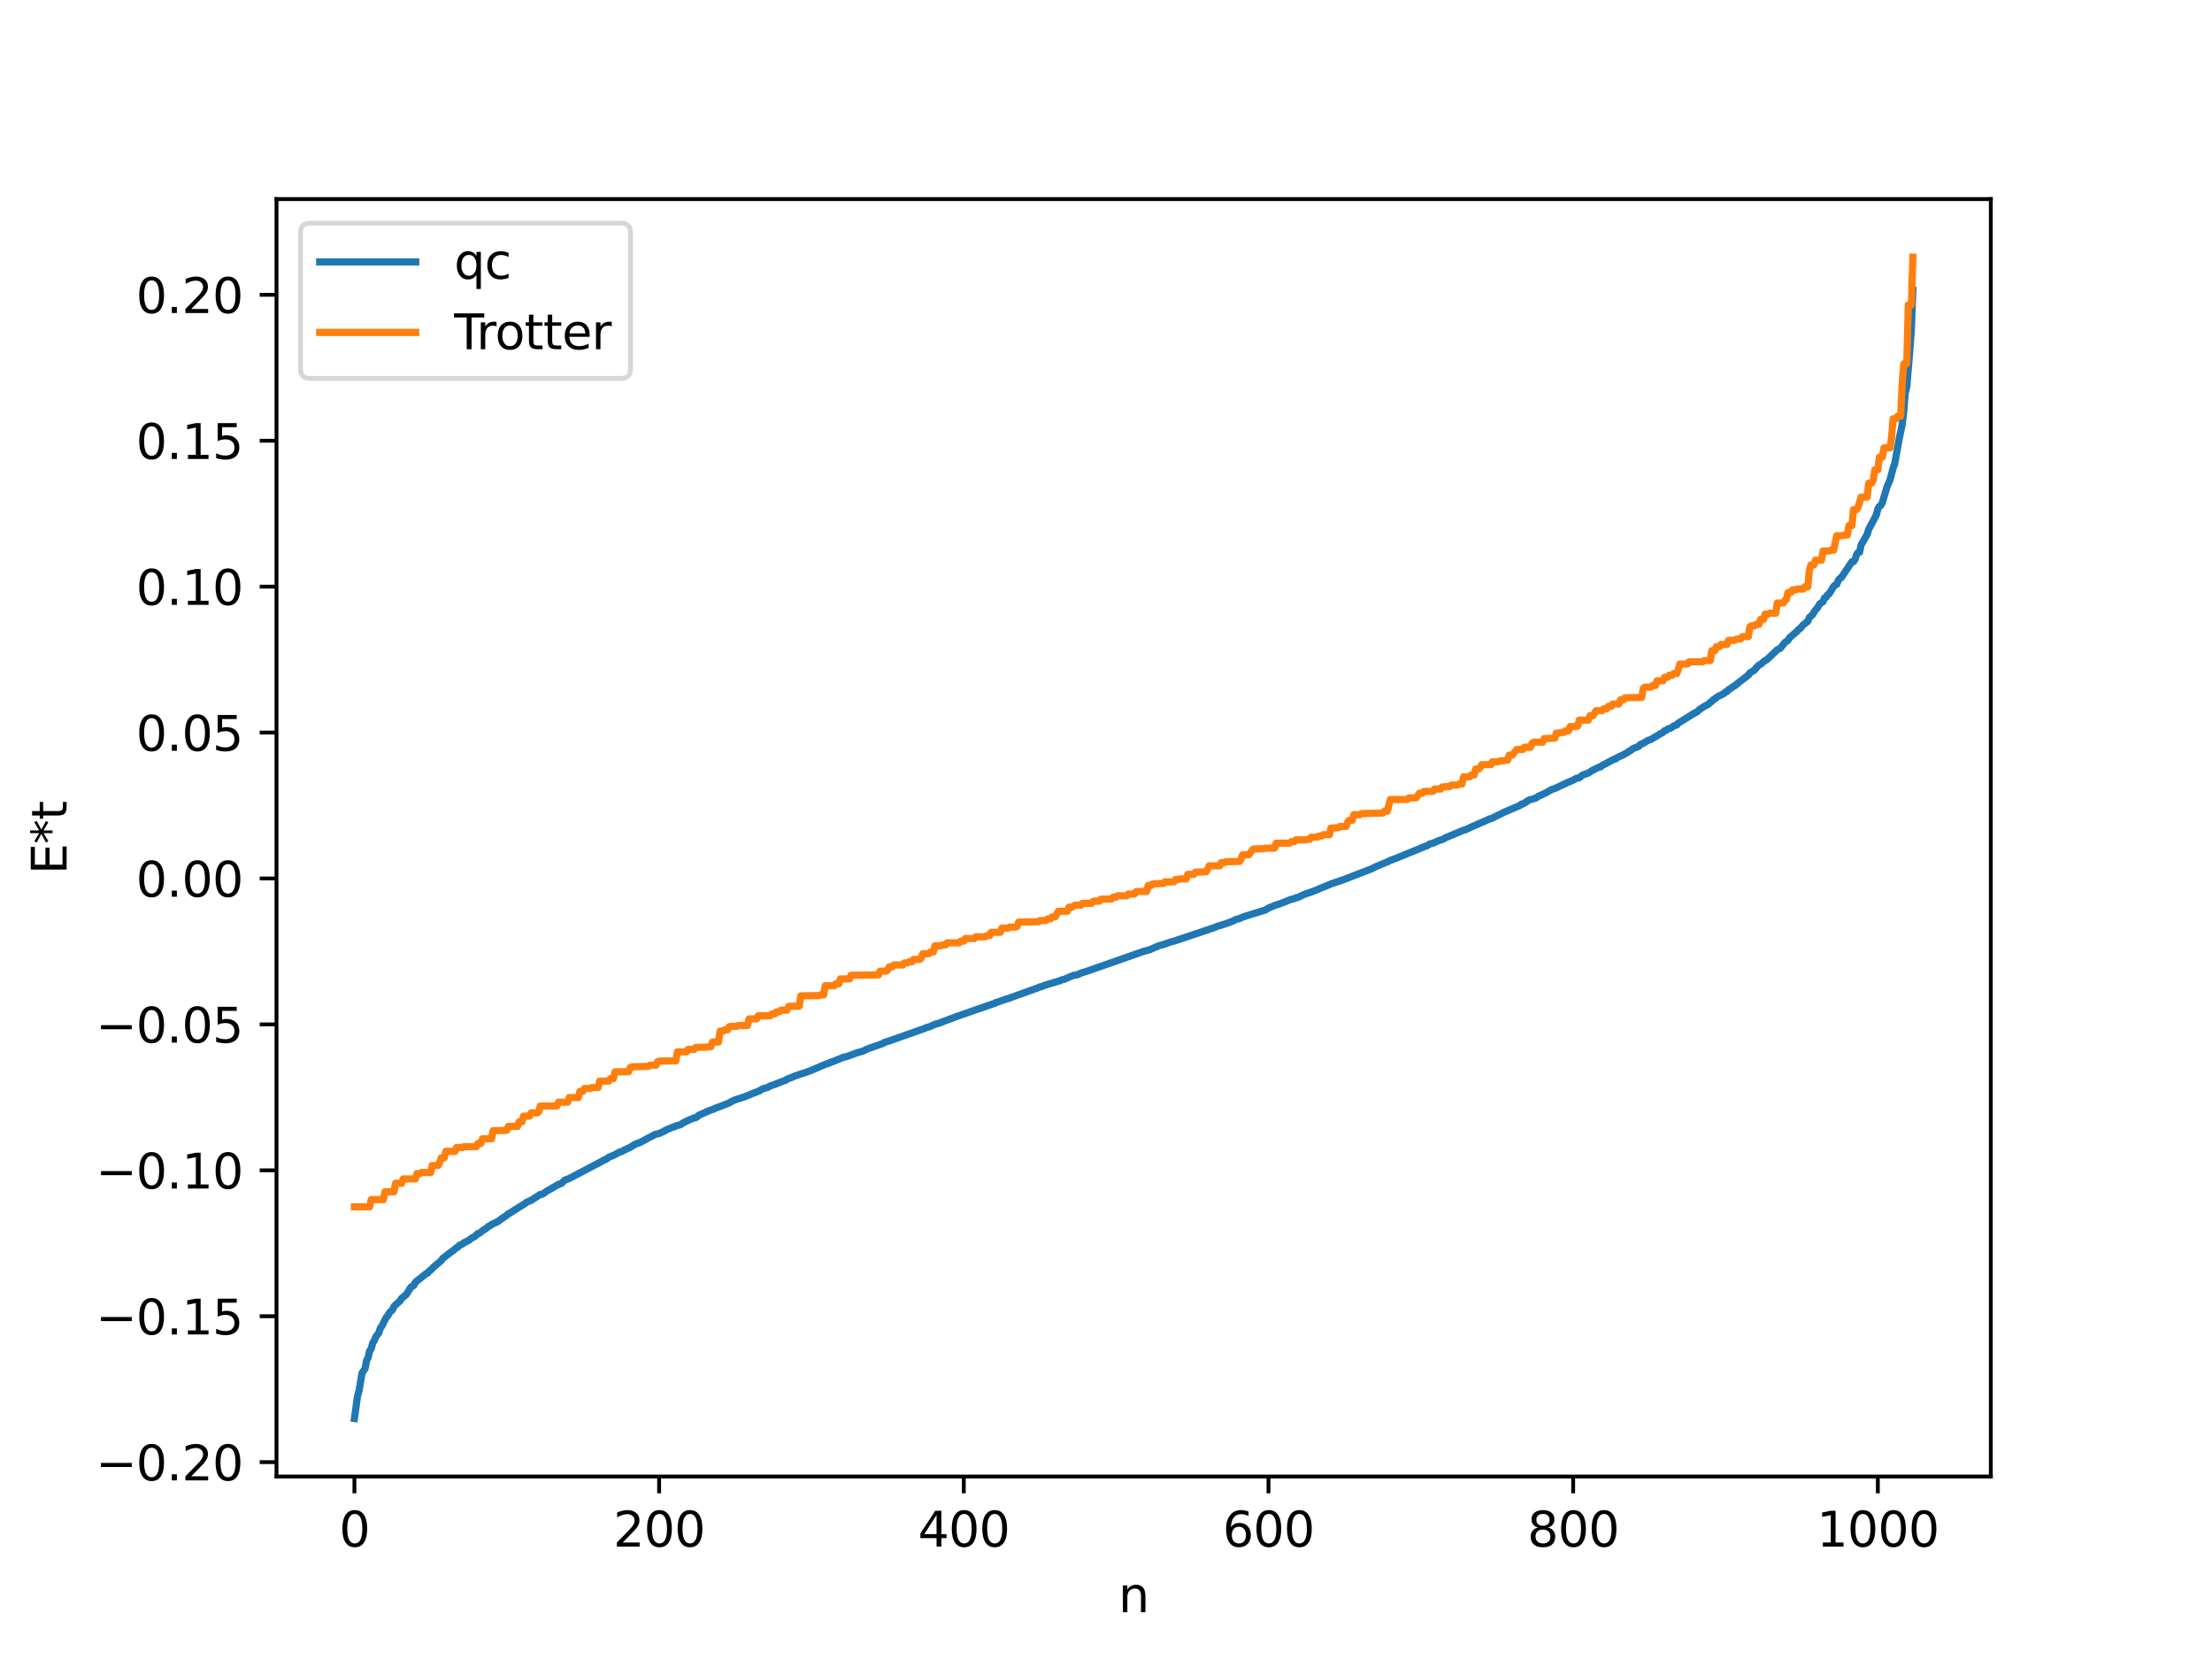 <?xml version="1.0" encoding="utf-8" standalone="no"?>
<!DOCTYPE svg PUBLIC "-//W3C//DTD SVG 1.1//EN"
  "http://www.w3.org/Graphics/SVG/1.1/DTD/svg11.dtd">
<svg xmlns:xlink="http://www.w3.org/1999/xlink" width="460.8pt" height="345.6pt" viewBox="0 0 460.8 345.6" xmlns="http://www.w3.org/2000/svg" version="1.1">
 <defs>
  <style type="text/css">*{stroke-linejoin: round; stroke-linecap: butt}</style>
 </defs>
 <g id="figure_1">
  <g id="patch_1">
   <path d="M 0 345.6 
L 460.8 345.6 
L 460.8 0 
L 0 0 
z
" style="fill: #ffffff"/>
  </g>
  <g id="axes_1">
   <g id="patch_2">
    <path d="M 57.6 307.584 
L 414.72 307.584 
L 414.72 41.472 
L 57.6 41.472 
z
" style="fill: #ffffff"/>
   </g>
   <g id="matplotlib.axis_1">
    <g id="xtick_1">
     <g id="line2d_1">
      <defs>
       <path id="m49b5159f38" d="M 0 0 
L 0 3.5 
" style="stroke: #000000; stroke-width: 0.8"/>
      </defs>
      <g>
       <use xlink:href="#m49b5159f38" x="73.833" y="307.584" style="stroke: #000000; stroke-width: 0.8"/>
      </g>
     </g>
     <g id="text_1">
      <!-- 0 -->
      <g transform="translate(70.651 322.182) scale(0.1 -0.1)">
       <defs>
        <path id="DejaVuSans-30" d="M 2034 4250 
Q 1547 4250 1301 3770 
Q 1056 3291 1056 2328 
Q 1056 1369 1301 889 
Q 1547 409 2034 409 
Q 2525 409 2770 889 
Q 3016 1369 3016 2328 
Q 3016 3291 2770 3770 
Q 2525 4250 2034 4250 
z
M 2034 4750 
Q 2819 4750 3233 4129 
Q 3647 3509 3647 2328 
Q 3647 1150 3233 529 
Q 2819 -91 2034 -91 
Q 1250 -91 836 529 
Q 422 1150 422 2328 
Q 422 3509 836 4129 
Q 1250 4750 2034 4750 
z
" transform="scale(0.016)"/>
       </defs>
       <use xlink:href="#DejaVuSans-30"/>
      </g>
     </g>
    </g>
    <g id="xtick_2">
     <g id="line2d_2">
      <g>
       <use xlink:href="#m49b5159f38" x="137.304" y="307.584" style="stroke: #000000; stroke-width: 0.8"/>
      </g>
     </g>
     <g id="text_2">
      <!-- 200 -->
      <g transform="translate(127.76 322.182) scale(0.1 -0.1)">
       <defs>
        <path id="DejaVuSans-32" d="M 1228 531 
L 3431 531 
L 3431 0 
L 469 0 
L 469 531 
Q 828 903 1448 1529 
Q 2069 2156 2228 2338 
Q 2531 2678 2651 2914 
Q 2772 3150 2772 3378 
Q 2772 3750 2511 3984 
Q 2250 4219 1831 4219 
Q 1534 4219 1204 4116 
Q 875 4013 500 3803 
L 500 4441 
Q 881 4594 1212 4672 
Q 1544 4750 1819 4750 
Q 2544 4750 2975 4387 
Q 3406 4025 3406 3419 
Q 3406 3131 3298 2873 
Q 3191 2616 2906 2266 
Q 2828 2175 2409 1742 
Q 1991 1309 1228 531 
z
" transform="scale(0.016)"/>
       </defs>
       <use xlink:href="#DejaVuSans-32"/>
       <use xlink:href="#DejaVuSans-30" x="63.623"/>
       <use xlink:href="#DejaVuSans-30" x="127.246"/>
      </g>
     </g>
    </g>
    <g id="xtick_3">
     <g id="line2d_3">
      <g>
       <use xlink:href="#m49b5159f38" x="200.775" y="307.584" style="stroke: #000000; stroke-width: 0.8"/>
      </g>
     </g>
     <g id="text_3">
      <!-- 400 -->
      <g transform="translate(191.231 322.182) scale(0.1 -0.1)">
       <defs>
        <path id="DejaVuSans-34" d="M 2419 4116 
L 825 1625 
L 2419 1625 
L 2419 4116 
z
M 2253 4666 
L 3047 4666 
L 3047 1625 
L 3713 1625 
L 3713 1100 
L 3047 1100 
L 3047 0 
L 2419 0 
L 2419 1100 
L 313 1100 
L 313 1709 
L 2253 4666 
z
" transform="scale(0.016)"/>
       </defs>
       <use xlink:href="#DejaVuSans-34"/>
       <use xlink:href="#DejaVuSans-30" x="63.623"/>
       <use xlink:href="#DejaVuSans-30" x="127.246"/>
      </g>
     </g>
    </g>
    <g id="xtick_4">
     <g id="line2d_4">
      <g>
       <use xlink:href="#m49b5159f38" x="264.246" y="307.584" style="stroke: #000000; stroke-width: 0.8"/>
      </g>
     </g>
     <g id="text_4">
      <!-- 600 -->
      <g transform="translate(254.702 322.182) scale(0.1 -0.1)">
       <defs>
        <path id="DejaVuSans-36" d="M 2113 2584 
Q 1688 2584 1439 2293 
Q 1191 2003 1191 1497 
Q 1191 994 1439 701 
Q 1688 409 2113 409 
Q 2538 409 2786 701 
Q 3034 994 3034 1497 
Q 3034 2003 2786 2293 
Q 2538 2584 2113 2584 
z
M 3366 4563 
L 3366 3988 
Q 3128 4100 2886 4159 
Q 2644 4219 2406 4219 
Q 1781 4219 1451 3797 
Q 1122 3375 1075 2522 
Q 1259 2794 1537 2939 
Q 1816 3084 2150 3084 
Q 2853 3084 3261 2657 
Q 3669 2231 3669 1497 
Q 3669 778 3244 343 
Q 2819 -91 2113 -91 
Q 1303 -91 875 529 
Q 447 1150 447 2328 
Q 447 3434 972 4092 
Q 1497 4750 2381 4750 
Q 2619 4750 2861 4703 
Q 3103 4656 3366 4563 
z
" transform="scale(0.016)"/>
       </defs>
       <use xlink:href="#DejaVuSans-36"/>
       <use xlink:href="#DejaVuSans-30" x="63.623"/>
       <use xlink:href="#DejaVuSans-30" x="127.246"/>
      </g>
     </g>
    </g>
    <g id="xtick_5">
     <g id="line2d_5">
      <g>
       <use xlink:href="#m49b5159f38" x="327.717" y="307.584" style="stroke: #000000; stroke-width: 0.8"/>
      </g>
     </g>
     <g id="text_5">
      <!-- 800 -->
      <g transform="translate(318.173 322.182) scale(0.1 -0.1)">
       <defs>
        <path id="DejaVuSans-38" d="M 2034 2216 
Q 1584 2216 1326 1975 
Q 1069 1734 1069 1313 
Q 1069 891 1326 650 
Q 1584 409 2034 409 
Q 2484 409 2743 651 
Q 3003 894 3003 1313 
Q 3003 1734 2745 1975 
Q 2488 2216 2034 2216 
z
M 1403 2484 
Q 997 2584 770 2862 
Q 544 3141 544 3541 
Q 544 4100 942 4425 
Q 1341 4750 2034 4750 
Q 2731 4750 3128 4425 
Q 3525 4100 3525 3541 
Q 3525 3141 3298 2862 
Q 3072 2584 2669 2484 
Q 3125 2378 3379 2068 
Q 3634 1759 3634 1313 
Q 3634 634 3220 271 
Q 2806 -91 2034 -91 
Q 1263 -91 848 271 
Q 434 634 434 1313 
Q 434 1759 690 2068 
Q 947 2378 1403 2484 
z
M 1172 3481 
Q 1172 3119 1398 2916 
Q 1625 2713 2034 2713 
Q 2441 2713 2670 2916 
Q 2900 3119 2900 3481 
Q 2900 3844 2670 4047 
Q 2441 4250 2034 4250 
Q 1625 4250 1398 4047 
Q 1172 3844 1172 3481 
z
" transform="scale(0.016)"/>
       </defs>
       <use xlink:href="#DejaVuSans-38"/>
       <use xlink:href="#DejaVuSans-30" x="63.623"/>
       <use xlink:href="#DejaVuSans-30" x="127.246"/>
      </g>
     </g>
    </g>
    <g id="xtick_6">
     <g id="line2d_6">
      <g>
       <use xlink:href="#m49b5159f38" x="391.188" y="307.584" style="stroke: #000000; stroke-width: 0.8"/>
      </g>
     </g>
     <g id="text_6">
      <!-- 1000 -->
      <g transform="translate(378.463 322.182) scale(0.1 -0.1)">
       <defs>
        <path id="DejaVuSans-31" d="M 794 531 
L 1825 531 
L 1825 4091 
L 703 3866 
L 703 4441 
L 1819 4666 
L 2450 4666 
L 2450 531 
L 3481 531 
L 3481 0 
L 794 0 
L 794 531 
z
" transform="scale(0.016)"/>
       </defs>
       <use xlink:href="#DejaVuSans-31"/>
       <use xlink:href="#DejaVuSans-30" x="63.623"/>
       <use xlink:href="#DejaVuSans-30" x="127.246"/>
       <use xlink:href="#DejaVuSans-30" x="190.869"/>
      </g>
     </g>
    </g>
    <g id="text_7">
     <!-- n -->
     <g transform="translate(232.991 335.861) scale(0.1 -0.1)">
      <defs>
       <path id="DejaVuSans-6e" d="M 3513 2113 
L 3513 0 
L 2938 0 
L 2938 2094 
Q 2938 2591 2744 2837 
Q 2550 3084 2163 3084 
Q 1697 3084 1428 2787 
Q 1159 2491 1159 1978 
L 1159 0 
L 581 0 
L 581 3500 
L 1159 3500 
L 1159 2956 
Q 1366 3272 1645 3428 
Q 1925 3584 2291 3584 
Q 2894 3584 3203 3211 
Q 3513 2838 3513 2113 
z
" transform="scale(0.016)"/>
      </defs>
      <use xlink:href="#DejaVuSans-6e"/>
     </g>
    </g>
   </g>
   <g id="matplotlib.axis_2">
    <g id="ytick_1">
     <g id="line2d_7">
      <defs>
       <path id="m7cf03b5c07" d="M 0 0 
L -3.5 0 
" style="stroke: #000000; stroke-width: 0.8"/>
      </defs>
      <g>
       <use xlink:href="#m7cf03b5c07" x="57.6" y="304.592" style="stroke: #000000; stroke-width: 0.8"/>
      </g>
     </g>
     <g id="text_8">
      <!-- −0.20 -->
      <g transform="translate(19.955 308.391) scale(0.1 -0.1)">
       <defs>
        <path id="DejaVuSans-2212" d="M 678 2272 
L 4684 2272 
L 4684 1741 
L 678 1741 
L 678 2272 
z
" transform="scale(0.016)"/>
        <path id="DejaVuSans-2e" d="M 684 794 
L 1344 794 
L 1344 0 
L 684 0 
L 684 794 
z
" transform="scale(0.016)"/>
       </defs>
       <use xlink:href="#DejaVuSans-2212"/>
       <use xlink:href="#DejaVuSans-30" x="83.789"/>
       <use xlink:href="#DejaVuSans-2e" x="147.412"/>
       <use xlink:href="#DejaVuSans-32" x="179.199"/>
       <use xlink:href="#DejaVuSans-30" x="242.822"/>
      </g>
     </g>
    </g>
    <g id="ytick_2">
     <g id="line2d_8">
      <g>
       <use xlink:href="#m7cf03b5c07" x="57.6" y="274.194" style="stroke: #000000; stroke-width: 0.8"/>
      </g>
     </g>
     <g id="text_9">
      <!-- −0.15 -->
      <g transform="translate(19.955 277.994) scale(0.1 -0.1)">
       <defs>
        <path id="DejaVuSans-35" d="M 691 4666 
L 3169 4666 
L 3169 4134 
L 1269 4134 
L 1269 2991 
Q 1406 3038 1543 3061 
Q 1681 3084 1819 3084 
Q 2600 3084 3056 2656 
Q 3513 2228 3513 1497 
Q 3513 744 3044 326 
Q 2575 -91 1722 -91 
Q 1428 -91 1123 -41 
Q 819 9 494 109 
L 494 744 
Q 775 591 1075 516 
Q 1375 441 1709 441 
Q 2250 441 2565 725 
Q 2881 1009 2881 1497 
Q 2881 1984 2565 2268 
Q 2250 2553 1709 2553 
Q 1456 2553 1204 2497 
Q 953 2441 691 2322 
L 691 4666 
z
" transform="scale(0.016)"/>
       </defs>
       <use xlink:href="#DejaVuSans-2212"/>
       <use xlink:href="#DejaVuSans-30" x="83.789"/>
       <use xlink:href="#DejaVuSans-2e" x="147.412"/>
       <use xlink:href="#DejaVuSans-31" x="179.199"/>
       <use xlink:href="#DejaVuSans-35" x="242.822"/>
      </g>
     </g>
    </g>
    <g id="ytick_3">
     <g id="line2d_9">
      <g>
       <use xlink:href="#m7cf03b5c07" x="57.6" y="243.797" style="stroke: #000000; stroke-width: 0.8"/>
      </g>
     </g>
     <g id="text_10">
      <!-- −0.10 -->
      <g transform="translate(19.955 247.596) scale(0.1 -0.1)">
       <use xlink:href="#DejaVuSans-2212"/>
       <use xlink:href="#DejaVuSans-30" x="83.789"/>
       <use xlink:href="#DejaVuSans-2e" x="147.412"/>
       <use xlink:href="#DejaVuSans-31" x="179.199"/>
       <use xlink:href="#DejaVuSans-30" x="242.822"/>
      </g>
     </g>
    </g>
    <g id="ytick_4">
     <g id="line2d_10">
      <g>
       <use xlink:href="#m7cf03b5c07" x="57.6" y="213.399" style="stroke: #000000; stroke-width: 0.8"/>
      </g>
     </g>
     <g id="text_11">
      <!-- −0.05 -->
      <g transform="translate(19.955 217.198) scale(0.1 -0.1)">
       <use xlink:href="#DejaVuSans-2212"/>
       <use xlink:href="#DejaVuSans-30" x="83.789"/>
       <use xlink:href="#DejaVuSans-2e" x="147.412"/>
       <use xlink:href="#DejaVuSans-30" x="179.199"/>
       <use xlink:href="#DejaVuSans-35" x="242.822"/>
      </g>
     </g>
    </g>
    <g id="ytick_5">
     <g id="line2d_11">
      <g>
       <use xlink:href="#m7cf03b5c07" x="57.6" y="183.002" style="stroke: #000000; stroke-width: 0.8"/>
      </g>
     </g>
     <g id="text_12">
      <!-- 0.00 -->
      <g transform="translate(28.334 186.801) scale(0.1 -0.1)">
       <use xlink:href="#DejaVuSans-30"/>
       <use xlink:href="#DejaVuSans-2e" x="63.623"/>
       <use xlink:href="#DejaVuSans-30" x="95.41"/>
       <use xlink:href="#DejaVuSans-30" x="159.033"/>
      </g>
     </g>
    </g>
    <g id="ytick_6">
     <g id="line2d_12">
      <g>
       <use xlink:href="#m7cf03b5c07" x="57.6" y="152.604" style="stroke: #000000; stroke-width: 0.8"/>
      </g>
     </g>
     <g id="text_13">
      <!-- 0.05 -->
      <g transform="translate(28.334 156.403) scale(0.1 -0.1)">
       <use xlink:href="#DejaVuSans-30"/>
       <use xlink:href="#DejaVuSans-2e" x="63.623"/>
       <use xlink:href="#DejaVuSans-30" x="95.41"/>
       <use xlink:href="#DejaVuSans-35" x="159.033"/>
      </g>
     </g>
    </g>
    <g id="ytick_7">
     <g id="line2d_13">
      <g>
       <use xlink:href="#m7cf03b5c07" x="57.6" y="122.206" style="stroke: #000000; stroke-width: 0.8"/>
      </g>
     </g>
     <g id="text_14">
      <!-- 0.10 -->
      <g transform="translate(28.334 126.006) scale(0.1 -0.1)">
       <use xlink:href="#DejaVuSans-30"/>
       <use xlink:href="#DejaVuSans-2e" x="63.623"/>
       <use xlink:href="#DejaVuSans-31" x="95.41"/>
       <use xlink:href="#DejaVuSans-30" x="159.033"/>
      </g>
     </g>
    </g>
    <g id="ytick_8">
     <g id="line2d_14">
      <g>
       <use xlink:href="#m7cf03b5c07" x="57.6" y="91.809" style="stroke: #000000; stroke-width: 0.8"/>
      </g>
     </g>
     <g id="text_15">
      <!-- 0.15 -->
      <g transform="translate(28.334 95.608) scale(0.1 -0.1)">
       <use xlink:href="#DejaVuSans-30"/>
       <use xlink:href="#DejaVuSans-2e" x="63.623"/>
       <use xlink:href="#DejaVuSans-31" x="95.41"/>
       <use xlink:href="#DejaVuSans-35" x="159.033"/>
      </g>
     </g>
    </g>
    <g id="ytick_9">
     <g id="line2d_15">
      <g>
       <use xlink:href="#m7cf03b5c07" x="57.6" y="61.411" style="stroke: #000000; stroke-width: 0.8"/>
      </g>
     </g>
     <g id="text_16">
      <!-- 0.20 -->
      <g transform="translate(28.334 65.21) scale(0.1 -0.1)">
       <use xlink:href="#DejaVuSans-30"/>
       <use xlink:href="#DejaVuSans-2e" x="63.623"/>
       <use xlink:href="#DejaVuSans-32" x="95.41"/>
       <use xlink:href="#DejaVuSans-30" x="159.033"/>
      </g>
     </g>
    </g>
    <g id="text_17">
     <!-- E*t -->
     <g transform="translate(13.875 182.148) rotate(-90) scale(0.1 -0.1)">
      <defs>
       <path id="DejaVuSans-45" d="M 628 4666 
L 3578 4666 
L 3578 4134 
L 1259 4134 
L 1259 2753 
L 3481 2753 
L 3481 2222 
L 1259 2222 
L 1259 531 
L 3634 531 
L 3634 0 
L 628 0 
L 628 4666 
z
" transform="scale(0.016)"/>
       <path id="DejaVuSans-2a" d="M 3009 3897 
L 1888 3291 
L 3009 2681 
L 2828 2375 
L 1778 3009 
L 1778 1831 
L 1422 1831 
L 1422 3009 
L 372 2375 
L 191 2681 
L 1313 3291 
L 191 3897 
L 372 4206 
L 1422 3572 
L 1422 4750 
L 1778 4750 
L 1778 3572 
L 2828 4206 
L 3009 3897 
z
" transform="scale(0.016)"/>
       <path id="DejaVuSans-74" d="M 1172 4494 
L 1172 3500 
L 2356 3500 
L 2356 3053 
L 1172 3053 
L 1172 1153 
Q 1172 725 1289 603 
Q 1406 481 1766 481 
L 2356 481 
L 2356 0 
L 1766 0 
Q 1100 0 847 248 
Q 594 497 594 1153 
L 594 3053 
L 172 3053 
L 172 3500 
L 594 3500 
L 594 4494 
L 1172 4494 
z
" transform="scale(0.016)"/>
      </defs>
      <use xlink:href="#DejaVuSans-45"/>
      <use xlink:href="#DejaVuSans-2a" x="63.184"/>
      <use xlink:href="#DejaVuSans-74" x="113.184"/>
     </g>
    </g>
   </g>
   <g id="line2d_16">
    <path d="M 73.833 295.488 
L 74.467 290.908 
L 74.785 289.772 
L 75.42 286.021 
L 76.054 285.098 
L 76.372 283.358 
L 76.689 282.803 
L 77.006 281.39 
L 77.324 280.986 
L 77.641 279.769 
L 77.958 279.296 
L 78.276 278.497 
L 78.91 277.675 
L 79.228 276.688 
L 79.545 276.244 
L 80.497 274.369 
L 80.815 274.096 
L 81.132 273.442 
L 81.767 272.868 
L 82.084 272.137 
L 82.719 271.547 
L 83.353 270.981 
L 83.671 270.455 
L 84.623 269.701 
L 85.575 268.168 
L 86.21 267.763 
L 86.527 267.114 
L 88.748 265.34 
L 89.066 265.217 
L 89.383 264.81 
L 89.7 264.592 
L 90.335 263.945 
L 91.922 262.604 
L 92.239 262.136 
L 94.778 260.221 
L 95.096 259.921 
L 95.413 259.776 
L 95.73 259.395 
L 96.365 259.15 
L 96.682 258.847 
L 97 258.773 
L 97.317 258.521 
L 97.634 258.413 
L 98.269 257.888 
L 98.904 257.601 
L 99.539 256.972 
L 99.856 256.909 
L 100.808 256.157 
L 101.125 256.022 
L 101.76 255.469 
L 102.077 255.369 
L 102.395 255.088 
L 103.664 254.495 
L 104.299 254.02 
L 105.568 253.165 
L 105.886 252.835 
L 106.203 252.718 
L 106.838 252.305 
L 109.377 250.711 
L 109.694 250.447 
L 110.646 250.045 
L 112.55 248.821 
L 112.867 248.8 
L 113.185 248.656 
L 113.82 248.179 
L 116.358 246.726 
L 116.993 246.514 
L 117.628 245.854 
L 118.58 245.502 
L 125.562 241.826 
L 125.879 241.61 
L 126.196 241.541 
L 126.831 241.073 
L 128.1 240.539 
L 129.053 239.996 
L 129.37 239.945 
L 130.005 239.605 
L 130.957 239.155 
L 131.274 239.025 
L 131.909 238.606 
L 132.543 238.271 
L 133.496 237.932 
L 134.765 237.217 
L 136.034 236.574 
L 136.352 236.366 
L 137.304 236.132 
L 137.939 235.827 
L 138.256 235.725 
L 138.573 235.476 
L 139.525 235.07 
L 140.16 234.805 
L 140.477 234.749 
L 140.795 234.537 
L 141.747 234.307 
L 142.381 233.872 
L 143.334 233.41 
L 144.603 232.873 
L 144.92 232.836 
L 145.238 232.657 
L 145.555 232.344 
L 147.777 231.346 
L 148.729 231.033 
L 149.046 230.84 
L 149.681 230.636 
L 151.902 229.75 
L 152.537 229.391 
L 153.172 229.104 
L 153.806 228.903 
L 155.076 228.488 
L 158.249 227.218 
L 158.884 226.808 
L 159.836 226.561 
L 160.471 226.218 
L 161.105 226.011 
L 163.327 225.151 
L 163.644 225.064 
L 163.962 224.797 
L 164.914 224.449 
L 165.548 224.178 
L 166.183 223.949 
L 168.087 223.324 
L 169.039 222.962 
L 169.991 222.545 
L 172.213 221.602 
L 172.53 221.547 
L 173.165 221.225 
L 173.482 221.176 
L 174.434 220.758 
L 175.069 220.518 
L 175.704 220.232 
L 176.339 220.123 
L 178.56 219.305 
L 179.829 218.947 
L 180.464 218.616 
L 181.099 218.368 
L 183.955 217.361 
L 184.272 217.129 
L 185.224 216.851 
L 192.524 214.273 
L 193.158 213.998 
L 193.476 213.958 
L 194.745 213.395 
L 195.697 213.111 
L 197.919 212.262 
L 198.553 212.042 
L 199.188 211.787 
L 206.805 209.142 
L 207.122 209.062 
L 207.439 208.863 
L 208.074 208.67 
L 209.661 208.1 
L 209.978 208.05 
L 210.613 207.798 
L 216.325 205.743 
L 216.643 205.575 
L 216.96 205.54 
L 217.595 205.265 
L 220.768 204.318 
L 221.086 204.15 
L 221.72 204.004 
L 222.99 203.442 
L 223.624 203.202 
L 224.577 203.022 
L 225.211 202.697 
L 226.481 202.305 
L 237.271 198.523 
L 238.223 198.19 
L 239.492 197.854 
L 240.444 197.432 
L 241.396 197.02 
L 242.348 196.763 
L 243.935 196.205 
L 244.57 196.054 
L 252.821 193.281 
L 253.456 193.016 
L 255.36 192.428 
L 255.995 192.189 
L 256.629 191.959 
L 257.581 191.503 
L 258.216 191.357 
L 258.851 191.046 
L 260.438 190.551 
L 263.611 189.559 
L 264.246 189.167 
L 265.515 188.641 
L 266.785 188.22 
L 269.006 187.334 
L 269.641 187.219 
L 269.958 187.013 
L 270.276 186.991 
L 270.91 186.706 
L 271.545 186.388 
L 272.18 186.137 
L 272.815 185.949 
L 274.401 185.353 
L 275.036 185.048 
L 275.671 184.809 
L 277.258 184.143 
L 279.796 183.282 
L 285.826 180.947 
L 286.461 180.608 
L 287.096 180.353 
L 287.73 180.072 
L 289 179.543 
L 289.634 179.23 
L 290.586 178.885 
L 296.934 176.295 
L 297.251 176.202 
L 297.886 175.789 
L 298.52 175.659 
L 299.79 175.081 
L 300.424 174.906 
L 301.059 174.551 
L 304.867 172.943 
L 305.185 172.904 
L 306.454 172.293 
L 309.945 170.775 
L 310.262 170.594 
L 310.58 170.56 
L 313.436 169.156 
L 316.61 167.797 
L 316.927 167.517 
L 317.244 167.485 
L 318.196 166.889 
L 318.514 166.654 
L 319.466 166.405 
L 320.1 166.175 
L 320.418 165.889 
L 321.053 165.625 
L 322.322 165.001 
L 323.274 164.453 
L 323.909 164.253 
L 326.765 162.913 
L 327.4 162.667 
L 328.352 162.153 
L 328.986 162.033 
L 329.621 161.489 
L 330.891 161.028 
L 331.525 160.613 
L 332.16 160.263 
L 333.112 159.802 
L 333.429 159.756 
L 333.747 159.446 
L 334.381 159.142 
L 335.016 158.805 
L 336.286 158.136 
L 336.603 158.091 
L 336.92 157.797 
L 338.19 157.23 
L 339.142 156.68 
L 339.459 156.414 
L 339.777 156.302 
L 340.094 155.986 
L 341.363 155.488 
L 341.681 155.105 
L 342.315 154.843 
L 343.267 154.252 
L 343.902 154.058 
L 345.806 152.901 
L 346.441 152.564 
L 346.758 152.241 
L 347.076 152.144 
L 347.393 151.87 
L 348.028 151.69 
L 348.662 151.224 
L 349.297 151.025 
L 349.615 150.637 
L 353.105 148.48 
L 353.423 148.365 
L 354.058 147.792 
L 355.01 147.169 
L 355.962 146.65 
L 356.279 146.278 
L 356.596 146.131 
L 356.914 145.754 
L 357.231 145.583 
L 357.866 145.091 
L 358.5 144.799 
L 359.135 144.458 
L 359.453 144.166 
L 359.77 144.048 
L 360.087 143.661 
L 360.405 143.527 
L 361.039 143.015 
L 361.357 142.905 
L 361.991 142.344 
L 364.213 140.644 
L 364.53 140.178 
L 365.482 139.589 
L 366.117 138.831 
L 366.434 138.525 
L 366.752 138.402 
L 367.704 137.584 
L 368.021 137.467 
L 370.243 135.354 
L 370.877 135.043 
L 371.829 133.827 
L 372.464 133.404 
L 372.781 132.869 
L 374.368 131.493 
L 374.686 131.113 
L 375.003 130.946 
L 375.638 130.173 
L 376.59 129.439 
L 376.907 128.638 
L 377.542 128.097 
L 378.177 127.074 
L 378.494 126.782 
L 379.129 125.752 
L 379.763 125.36 
L 380.081 124.562 
L 380.398 124.445 
L 380.715 123.887 
L 381.033 123.713 
L 381.985 122.158 
L 382.302 121.867 
L 382.62 121.737 
L 382.937 120.961 
L 383.254 120.516 
L 383.572 120.328 
L 385.793 117.022 
L 386.11 116.994 
L 386.428 116.558 
L 386.745 115.576 
L 387.062 115.108 
L 387.38 115.051 
L 387.697 113.519 
L 388.967 111.323 
L 389.284 110.269 
L 390.871 107.279 
L 391.188 106.028 
L 391.505 105.514 
L 391.823 105.278 
L 392.14 104.654 
L 393.092 101.427 
L 393.727 99.963 
L 394.362 97.544 
L 394.679 96.697 
L 395.631 91.459 
L 396.266 88.41 
L 396.583 85.706 
L 396.9 81.777 
L 397.218 80.597 
L 397.853 72.981 
L 398.17 68.613 
L 398.487 60.453 
L 398.487 60.453 
" clip-path="url(#p8db69c2a79)" style="fill: none; stroke: #1f77b4; stroke-width: 1.5; stroke-linecap: square"/>
   </g>
   <g id="line2d_17">
    <path d="M 73.833 251.396 
L 77.006 251.396 
L 77.324 249.908 
L 79.862 249.908 
L 80.18 248.285 
L 82.084 248.285 
L 82.401 246.491 
L 83.671 246.491 
L 83.988 245.591 
L 86.527 245.591 
L 86.844 244.476 
L 87.479 244.476 
L 87.796 244.253 
L 89.7 244.253 
L 90.018 242.794 
L 91.287 242.794 
L 91.605 242.161 
L 91.922 241.188 
L 92.557 241.188 
L 92.874 239.85 
L 94.778 239.85 
L 95.096 239.052 
L 96.365 239.052 
L 96.682 238.866 
L 99.221 238.866 
L 99.539 238.2 
L 100.173 238.2 
L 100.491 237.231 
L 102.395 237.231 
L 102.712 235.544 
L 105.568 235.464 
L 105.886 234.657 
L 107.79 234.657 
L 108.107 233.701 
L 108.742 233.701 
L 109.059 232.507 
L 110.329 232.507 
L 110.646 231.828 
L 111.915 231.828 
L 112.233 231.601 
L 112.55 230.407 
L 116.041 230.392 
L 116.358 229.606 
L 118.262 229.606 
L 118.58 228.64 
L 120.484 228.64 
L 120.801 227.339 
L 121.436 227.339 
L 121.753 226.755 
L 123.023 226.755 
L 123.34 226.551 
L 124.61 226.551 
L 124.927 225.219 
L 126.831 225.219 
L 127.148 224.701 
L 127.783 224.701 
L 128.1 223.286 
L 130.957 223.254 
L 131.274 222.397 
L 131.591 222.244 
L 135.082 222.135 
L 135.4 221.897 
L 136.669 221.897 
L 136.986 221.174 
L 137.304 221.047 
L 140.795 220.999 
L 141.112 219.122 
L 143.016 219.122 
L 143.334 218.604 
L 144.603 218.604 
L 144.92 218.195 
L 147.142 218.146 
L 147.777 218.051 
L 148.094 218.051 
L 148.411 217.074 
L 149.681 217.074 
L 149.998 214.807 
L 150.633 214.807 
L 150.95 214.533 
L 151.585 214.533 
L 151.902 213.914 
L 152.22 213.794 
L 153.489 213.794 
L 153.806 213.625 
L 155.71 213.625 
L 156.028 212.251 
L 157.615 212.245 
L 157.932 211.605 
L 160.471 211.605 
L 160.788 211.217 
L 161.423 211.217 
L 161.74 210.798 
L 162.375 210.798 
L 162.692 210.42 
L 163.962 210.42 
L 164.279 209.671 
L 164.914 209.606 
L 166.5 209.606 
L 166.818 207.452 
L 170.626 207.403 
L 170.943 207.246 
L 171.578 207.246 
L 171.896 205.346 
L 173.8 205.346 
L 174.117 204.939 
L 174.752 204.939 
L 175.069 203.916 
L 176.973 203.916 
L 177.291 203.166 
L 183.003 203.094 
L 183.32 202.31 
L 184.59 202.31 
L 184.907 202.12 
L 185.224 201.42 
L 185.859 201.42 
L 186.177 201.021 
L 188.081 201.021 
L 188.398 200.595 
L 189.033 200.595 
L 189.35 200.339 
L 189.985 200.339 
L 190.302 199.864 
L 191.572 199.864 
L 191.889 199.627 
L 192.206 198.682 
L 193.476 198.682 
L 193.793 198.321 
L 194.428 198.321 
L 194.745 197.036 
L 196.015 197.036 
L 196.332 196.845 
L 196.967 196.845 
L 197.284 196.406 
L 199.823 196.406 
L 200.14 196.045 
L 200.775 196.045 
L 201.092 195.519 
L 202.996 195.519 
L 203.314 195.143 
L 205.218 195.143 
L 205.535 194.912 
L 206.17 194.912 
L 206.487 194.208 
L 208.391 194.208 
L 208.709 193.351 
L 209.978 193.351 
L 210.296 193.131 
L 211.565 193.131 
L 211.882 192.998 
L 212.2 192.089 
L 216.325 192.01 
L 216.643 191.762 
L 217.912 191.762 
L 218.229 191.412 
L 218.864 191.412 
L 219.181 190.991 
L 219.816 190.991 
L 220.451 189.834 
L 222.355 189.834 
L 222.672 188.989 
L 223.307 188.989 
L 223.942 188.558 
L 225.211 188.558 
L 225.529 188.176 
L 227.433 188.176 
L 227.75 187.737 
L 229.02 187.737 
L 229.337 187.32 
L 231.558 187.286 
L 231.876 186.899 
L 232.51 186.899 
L 232.828 186.606 
L 234.732 186.606 
L 235.049 186.244 
L 236.319 186.244 
L 236.636 185.762 
L 237.271 185.699 
L 238.858 185.699 
L 239.175 184.46 
L 239.81 184.46 
L 240.127 184.132 
L 242.348 184.037 
L 242.666 183.702 
L 244.57 183.702 
L 244.887 183.212 
L 245.522 183.212 
L 245.839 183.091 
L 247.109 183.091 
L 247.426 182.151 
L 248.696 182.151 
L 249.013 181.682 
L 251.234 181.606 
L 251.552 181.118 
L 251.869 180.379 
L 254.091 180.366 
L 254.408 179.708 
L 255.043 179.708 
L 255.36 179.515 
L 258.216 179.46 
L 258.534 178.979 
L 258.851 178.079 
L 260.12 178.079 
L 261.072 176.858 
L 263.294 176.805 
L 263.611 176.675 
L 265.515 176.675 
L 265.833 175.661 
L 268.689 175.637 
L 269.006 175.333 
L 269.641 175.333 
L 269.958 174.957 
L 271.862 174.957 
L 272.497 174.846 
L 272.815 174.846 
L 273.132 174.406 
L 274.401 174.406 
L 274.719 174.161 
L 275.353 174.161 
L 275.671 173.88 
L 276.94 173.88 
L 277.258 172.508 
L 278.844 172.408 
L 279.162 172.158 
L 280.431 172.158 
L 280.748 171.224 
L 281.066 170.88 
L 281.7 170.88 
L 282.018 169.725 
L 283.287 169.725 
L 283.605 169.488 
L 288.048 169.381 
L 288.365 168.975 
L 289 168.975 
L 289.634 166.556 
L 293.125 166.546 
L 293.443 166.25 
L 294.395 166.208 
L 295.029 166.208 
L 295.664 165.255 
L 296.299 165.255 
L 296.616 164.865 
L 298.52 164.865 
L 298.838 164.375 
L 300.107 164.375 
L 300.424 163.937 
L 302.011 163.84 
L 302.329 163.54 
L 303.598 163.54 
L 303.915 163.337 
L 304.55 163.337 
L 304.867 161.83 
L 306.137 161.83 
L 306.454 161.443 
L 307.089 161.443 
L 307.406 160.195 
L 308.041 160.195 
L 308.358 159.888 
L 308.676 159.287 
L 310.58 159.287 
L 310.897 158.689 
L 312.167 158.689 
L 312.484 158.489 
L 313.119 158.489 
L 313.753 158.371 
L 314.071 158.371 
L 314.388 157.32 
L 315.023 157.32 
L 315.975 156.121 
L 317.244 156.121 
L 317.562 155.658 
L 318.831 155.658 
L 319.148 154.832 
L 319.466 154.611 
L 321.37 154.611 
L 321.687 153.851 
L 323.909 153.774 
L 324.226 152.711 
L 324.861 152.711 
L 325.178 152.564 
L 325.813 152.564 
L 326.13 152.238 
L 326.765 152.238 
L 327.082 151.348 
L 328.352 151.348 
L 328.669 151.228 
L 328.986 150.013 
L 330.891 150.013 
L 331.208 149.103 
L 331.843 149.103 
L 332.477 148.048 
L 333.747 148.048 
L 334.064 147.659 
L 334.699 147.659 
L 335.016 147.15 
L 335.651 147.15 
L 335.968 146.649 
L 337.238 146.649 
L 337.555 145.787 
L 338.19 145.787 
L 338.507 145.36 
L 341.998 145.293 
L 342.315 143.418 
L 342.633 143.149 
L 343.902 143.149 
L 344.22 142.809 
L 344.854 142.809 
L 345.172 141.831 
L 346.441 141.831 
L 346.758 141.083 
L 347.393 141.083 
L 347.71 140.664 
L 348.345 140.664 
L 348.662 140.302 
L 349.297 140.302 
L 349.615 139.511 
L 349.932 138.338 
L 351.519 138.33 
L 351.836 137.873 
L 354.692 137.857 
L 355.01 137.616 
L 356.279 137.616 
L 356.596 135.552 
L 357.231 135.552 
L 357.548 134.71 
L 358.183 134.71 
L 358.5 134.254 
L 359.77 134.254 
L 360.087 133.392 
L 361.357 133.392 
L 361.674 133.17 
L 362.309 133.088 
L 362.626 133.088 
L 362.943 132.628 
L 364.213 132.628 
L 364.53 130.54 
L 364.848 130.386 
L 365.482 130.386 
L 365.8 130.062 
L 366.434 130.062 
L 366.752 129.026 
L 367.386 129.026 
L 367.704 127.939 
L 368.339 127.939 
L 368.656 127.746 
L 369.925 127.746 
L 370.243 125.612 
L 371.512 125.612 
L 371.829 125.04 
L 372.147 124.866 
L 372.464 123.431 
L 373.099 123.431 
L 373.416 122.885 
L 374.051 122.885 
L 374.368 122.707 
L 375.638 122.707 
L 375.955 122.248 
L 376.59 122.248 
L 376.907 118.987 
L 377.224 117.682 
L 377.859 117.682 
L 378.177 116.706 
L 379.446 116.706 
L 379.763 114.783 
L 381.033 114.783 
L 381.35 114.617 
L 381.985 114.617 
L 382.62 111.594 
L 383.889 111.594 
L 384.206 111.45 
L 384.841 111.45 
L 385.158 109.496 
L 385.793 109.496 
L 386.11 106.17 
L 386.745 106.17 
L 387.062 105.648 
L 387.697 103.558 
L 388.967 103.558 
L 389.284 100.651 
L 389.919 100.651 
L 390.236 100.021 
L 390.553 97.862 
L 391.188 97.862 
L 391.505 95.229 
L 392.14 95.229 
L 392.458 93.291 
L 393.727 93.291 
L 394.044 91.153 
L 394.362 87.233 
L 394.996 87.233 
L 395.314 86.698 
L 395.948 86.698 
L 396.266 79.766 
L 396.583 75.788 
L 397.218 75.788 
L 397.535 63.519 
L 398.17 63.519 
L 398.487 53.568 
L 398.487 53.568 
" clip-path="url(#p8db69c2a79)" style="fill: none; stroke: #ff7f0e; stroke-width: 1.5; stroke-linecap: square"/>
   </g>
   <g id="patch_3">
    <path d="M 57.6 307.584 
L 57.6 41.472 
" style="fill: none; stroke: #000000; stroke-width: 0.8; stroke-linejoin: miter; stroke-linecap: square"/>
   </g>
   <g id="patch_4">
    <path d="M 414.72 307.584 
L 414.72 41.472 
" style="fill: none; stroke: #000000; stroke-width: 0.8; stroke-linejoin: miter; stroke-linecap: square"/>
   </g>
   <g id="patch_5">
    <path d="M 57.6 307.584 
L 414.72 307.584 
" style="fill: none; stroke: #000000; stroke-width: 0.8; stroke-linejoin: miter; stroke-linecap: square"/>
   </g>
   <g id="patch_6">
    <path d="M 57.6 41.472 
L 414.72 41.472 
" style="fill: none; stroke: #000000; stroke-width: 0.8; stroke-linejoin: miter; stroke-linecap: square"/>
   </g>
   <g id="legend_1">
    <g id="patch_7">
     <path d="M 64.6 78.828 
L 129.342 78.828 
Q 131.342 78.828 131.342 76.828 
L 131.342 48.472 
Q 131.342 46.472 129.342 46.472 
L 64.6 46.472 
Q 62.6 46.472 62.6 48.472 
L 62.6 76.828 
Q 62.6 78.828 64.6 78.828 
z
" style="fill: #ffffff; opacity: 0.8; stroke: #cccccc; stroke-linejoin: miter"/>
    </g>
    <g id="line2d_18">
     <path d="M 66.6 54.57 
L 76.6 54.57 
L 86.6 54.57 
" style="fill: none; stroke: #1f77b4; stroke-width: 1.5; stroke-linecap: square"/>
    </g>
    <g id="text_18">
     <!-- qc -->
     <g transform="translate(94.6 58.07) scale(0.1 -0.1)">
      <defs>
       <path id="DejaVuSans-71" d="M 947 1747 
Q 947 1113 1208 752 
Q 1469 391 1925 391 
Q 2381 391 2643 752 
Q 2906 1113 2906 1747 
Q 2906 2381 2643 2742 
Q 2381 3103 1925 3103 
Q 1469 3103 1208 2742 
Q 947 2381 947 1747 
z
M 2906 525 
Q 2725 213 2448 61 
Q 2172 -91 1784 -91 
Q 1150 -91 751 415 
Q 353 922 353 1747 
Q 353 2572 751 3078 
Q 1150 3584 1784 3584 
Q 2172 3584 2448 3432 
Q 2725 3281 2906 2969 
L 2906 3500 
L 3481 3500 
L 3481 -1331 
L 2906 -1331 
L 2906 525 
z
" transform="scale(0.016)"/>
       <path id="DejaVuSans-63" d="M 3122 3366 
L 3122 2828 
Q 2878 2963 2633 3030 
Q 2388 3097 2138 3097 
Q 1578 3097 1268 2742 
Q 959 2388 959 1747 
Q 959 1106 1268 751 
Q 1578 397 2138 397 
Q 2388 397 2633 464 
Q 2878 531 3122 666 
L 3122 134 
Q 2881 22 2623 -34 
Q 2366 -91 2075 -91 
Q 1284 -91 818 406 
Q 353 903 353 1747 
Q 353 2603 823 3093 
Q 1294 3584 2113 3584 
Q 2378 3584 2631 3529 
Q 2884 3475 3122 3366 
z
" transform="scale(0.016)"/>
      </defs>
      <use xlink:href="#DejaVuSans-71"/>
      <use xlink:href="#DejaVuSans-63" x="63.477"/>
     </g>
    </g>
    <g id="line2d_19">
     <path d="M 66.6 69.249 
L 76.6 69.249 
L 86.6 69.249 
" style="fill: none; stroke: #ff7f0e; stroke-width: 1.5; stroke-linecap: square"/>
    </g>
    <g id="text_19">
     <!-- Trotter -->
     <g transform="translate(94.6 72.749) scale(0.1 -0.1)">
      <defs>
       <path id="DejaVuSans-54" d="M -19 4666 
L 3928 4666 
L 3928 4134 
L 2272 4134 
L 2272 0 
L 1638 0 
L 1638 4134 
L -19 4134 
L -19 4666 
z
" transform="scale(0.016)"/>
       <path id="DejaVuSans-72" d="M 2631 2963 
Q 2534 3019 2420 3045 
Q 2306 3072 2169 3072 
Q 1681 3072 1420 2755 
Q 1159 2438 1159 1844 
L 1159 0 
L 581 0 
L 581 3500 
L 1159 3500 
L 1159 2956 
Q 1341 3275 1631 3429 
Q 1922 3584 2338 3584 
Q 2397 3584 2469 3576 
Q 2541 3569 2628 3553 
L 2631 2963 
z
" transform="scale(0.016)"/>
       <path id="DejaVuSans-6f" d="M 1959 3097 
Q 1497 3097 1228 2736 
Q 959 2375 959 1747 
Q 959 1119 1226 758 
Q 1494 397 1959 397 
Q 2419 397 2687 759 
Q 2956 1122 2956 1747 
Q 2956 2369 2687 2733 
Q 2419 3097 1959 3097 
z
M 1959 3584 
Q 2709 3584 3137 3096 
Q 3566 2609 3566 1747 
Q 3566 888 3137 398 
Q 2709 -91 1959 -91 
Q 1206 -91 779 398 
Q 353 888 353 1747 
Q 353 2609 779 3096 
Q 1206 3584 1959 3584 
z
" transform="scale(0.016)"/>
       <path id="DejaVuSans-65" d="M 3597 1894 
L 3597 1613 
L 953 1613 
Q 991 1019 1311 708 
Q 1631 397 2203 397 
Q 2534 397 2845 478 
Q 3156 559 3463 722 
L 3463 178 
Q 3153 47 2828 -22 
Q 2503 -91 2169 -91 
Q 1331 -91 842 396 
Q 353 884 353 1716 
Q 353 2575 817 3079 
Q 1281 3584 2069 3584 
Q 2775 3584 3186 3129 
Q 3597 2675 3597 1894 
z
M 3022 2063 
Q 3016 2534 2758 2815 
Q 2500 3097 2075 3097 
Q 1594 3097 1305 2825 
Q 1016 2553 972 2059 
L 3022 2063 
z
" transform="scale(0.016)"/>
      </defs>
      <use xlink:href="#DejaVuSans-54"/>
      <use xlink:href="#DejaVuSans-72" x="46.334"/>
      <use xlink:href="#DejaVuSans-6f" x="85.197"/>
      <use xlink:href="#DejaVuSans-74" x="146.379"/>
      <use xlink:href="#DejaVuSans-74" x="185.588"/>
      <use xlink:href="#DejaVuSans-65" x="224.797"/>
      <use xlink:href="#DejaVuSans-72" x="286.32"/>
     </g>
    </g>
   </g>
  </g>
 </g>
 <defs>
  <clipPath id="p8db69c2a79">
   <rect x="57.6" y="41.472" width="357.12" height="266.112"/>
  </clipPath>
 </defs>
</svg>
